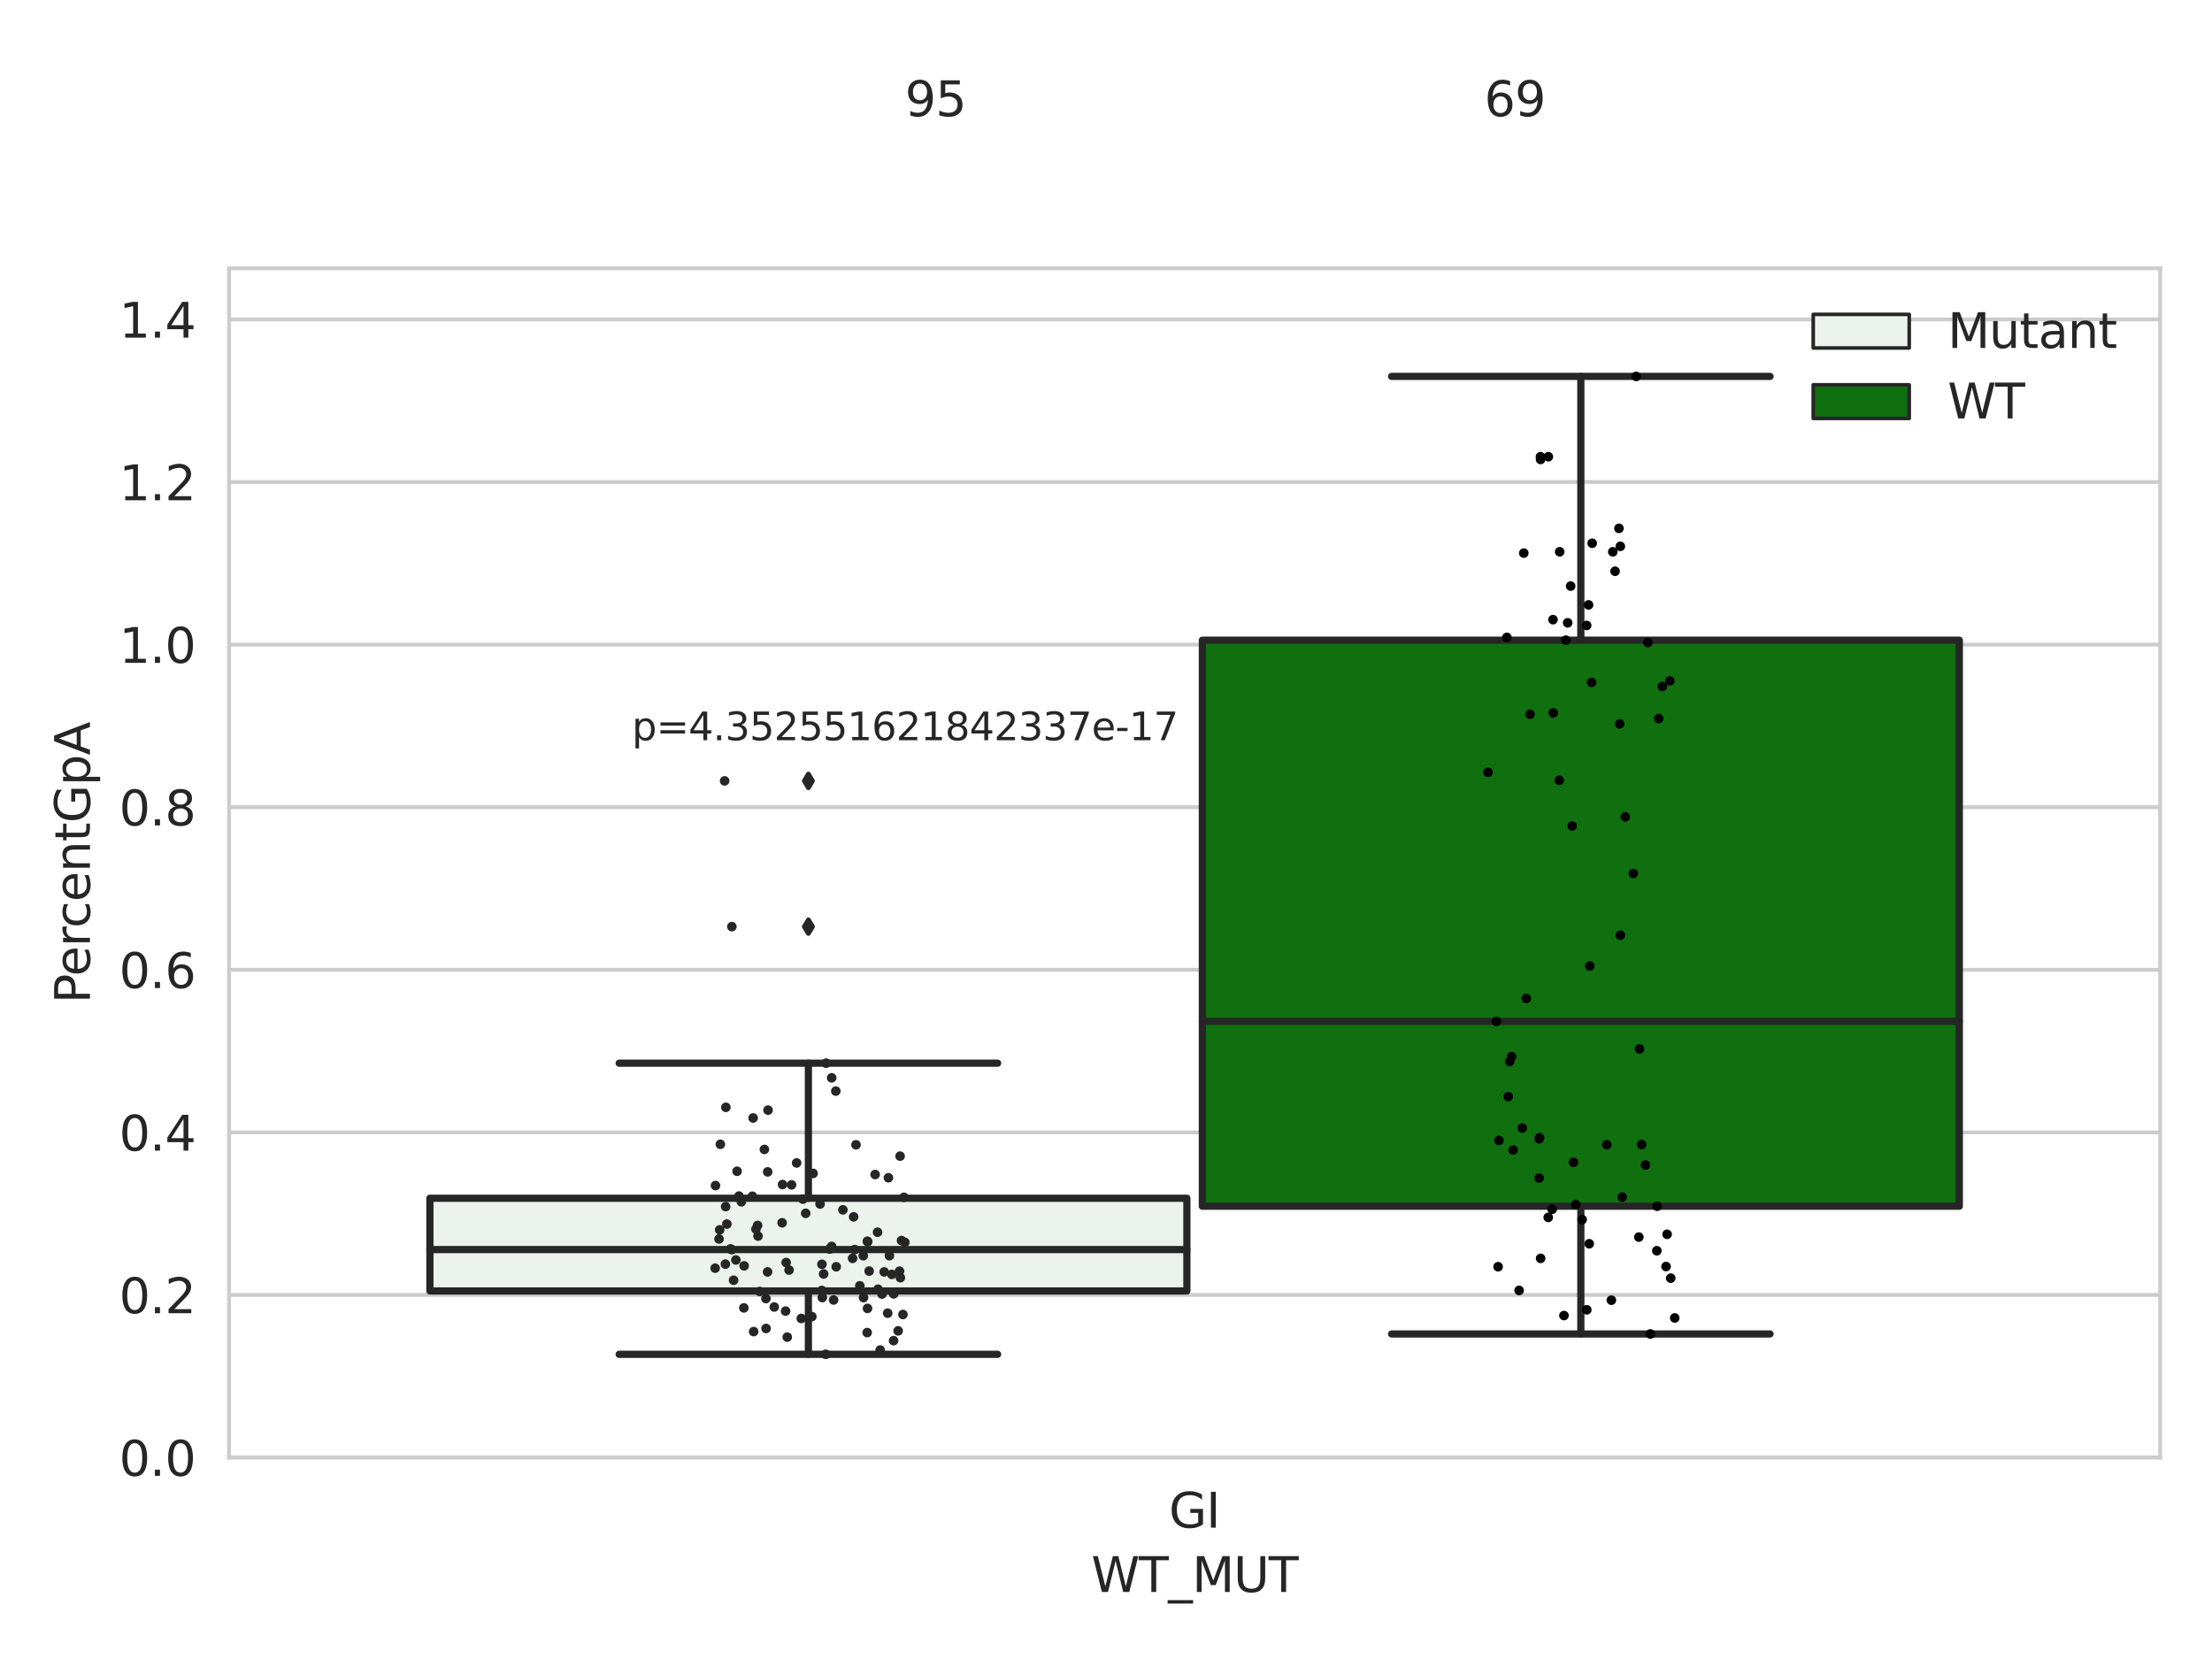 <?xml version="1.0" encoding="utf-8" standalone="no"?>
<!DOCTYPE svg PUBLIC "-//W3C//DTD SVG 1.1//EN"
  "http://www.w3.org/Graphics/SVG/1.1/DTD/svg11.dtd">
<svg xmlns:xlink="http://www.w3.org/1999/xlink" width="460.8pt" height="345.6pt" viewBox="0 0 460.8 345.6" xmlns="http://www.w3.org/2000/svg" version="1.1">
 <defs>
  <style type="text/css">*{stroke-linejoin: round; stroke-linecap: butt}</style>
 </defs>
 <g id="figure_1">
  <g id="patch_1">
   <path d="M 0 345.6 
L 460.8 345.6 
L 460.8 0 
L 0 0 
z
" style="fill: #ffffff"/>
  </g>
  <g id="axes_1">
   <g id="patch_2">
    <path d="M 47.72 303.64 
L 450 303.64 
L 450 55.89 
L 47.72 55.89 
z
" style="fill: #ffffff"/>
   </g>
   <g id="matplotlib.axis_1">
    <g id="xtick_1">
     <g id="text_1">
      <!-- GI -->
      <g style="fill: #262626" transform="translate(243.511 318.238)scale(0.1 -0.1)">
       <defs>
        <path id="DejaVuSans-47" d="M 3809 666 
L 3809 1919 
L 2778 1919 
L 2778 2438 
L 4434 2438 
L 4434 434 
Q 4069 175 3628 42 
Q 3188 -91 2688 -91 
Q 1594 -91 976 548 
Q 359 1188 359 2328 
Q 359 3472 976 4111 
Q 1594 4750 2688 4750 
Q 3144 4750 3555 4637 
Q 3966 4525 4313 4306 
L 4313 3634 
Q 3963 3931 3569 4081 
Q 3175 4231 2741 4231 
Q 1884 4231 1454 3753 
Q 1025 3275 1025 2328 
Q 1025 1384 1454 906 
Q 1884 428 2741 428 
Q 3075 428 3337 486 
Q 3600 544 3809 666 
z
" transform="scale(0.016)"/>
        <path id="DejaVuSans-49" d="M 628 4666 
L 1259 4666 
L 1259 0 
L 628 0 
L 628 4666 
z
" transform="scale(0.016)"/>
       </defs>
       <use xlink:href="#DejaVuSans-47"/>
       <use xlink:href="#DejaVuSans-49" x="77.49"/>
      </g>
     </g>
    </g>
    <g id="text_2">
     <!-- WT_MUT -->
     <g style="fill: #262626" transform="translate(227.335 331.638)scale(0.1 -0.1)">
      <defs>
       <path id="DejaVuSans-57" d="M 213 4666 
L 850 4666 
L 1831 722 
L 2809 4666 
L 3519 4666 
L 4500 722 
L 5478 4666 
L 6119 4666 
L 4947 0 
L 4153 0 
L 3169 4050 
L 2175 0 
L 1381 0 
L 213 4666 
z
" transform="scale(0.016)"/>
       <path id="DejaVuSans-54" d="M -19 4666 
L 3928 4666 
L 3928 4134 
L 2272 4134 
L 2272 0 
L 1638 0 
L 1638 4134 
L -19 4134 
L -19 4666 
z
" transform="scale(0.016)"/>
       <path id="DejaVuSans-5f" d="M 3263 -1063 
L 3263 -1509 
L -63 -1509 
L -63 -1063 
L 3263 -1063 
z
" transform="scale(0.016)"/>
       <path id="DejaVuSans-4d" d="M 628 4666 
L 1569 4666 
L 2759 1491 
L 3956 4666 
L 4897 4666 
L 4897 0 
L 4281 0 
L 4281 4097 
L 3078 897 
L 2444 897 
L 1241 4097 
L 1241 0 
L 628 0 
L 628 4666 
z
" transform="scale(0.016)"/>
       <path id="DejaVuSans-55" d="M 556 4666 
L 1191 4666 
L 1191 1831 
Q 1191 1081 1462 751 
Q 1734 422 2344 422 
Q 2950 422 3222 751 
Q 3494 1081 3494 1831 
L 3494 4666 
L 4128 4666 
L 4128 1753 
Q 4128 841 3676 375 
Q 3225 -91 2344 -91 
Q 1459 -91 1007 375 
Q 556 841 556 1753 
L 556 4666 
z
" transform="scale(0.016)"/>
      </defs>
      <use xlink:href="#DejaVuSans-57"/>
      <use xlink:href="#DejaVuSans-54" x="98.877"/>
      <use xlink:href="#DejaVuSans-5f" x="159.961"/>
      <use xlink:href="#DejaVuSans-4d" x="209.961"/>
      <use xlink:href="#DejaVuSans-55" x="296.24"/>
      <use xlink:href="#DejaVuSans-54" x="369.434"/>
     </g>
    </g>
   </g>
   <g id="matplotlib.axis_2">
    <g id="ytick_1">
     <g id="line2d_1">
      <path d="M 47.72 303.64 
L 450 303.64 
" clip-path="url(#pe62e2597e9)" style="fill: none; stroke: #cccccc; stroke-width: 0.8; stroke-linecap: round"/>
     </g>
     <g id="text_3">
      <!-- 0.0 -->
      <g style="fill: #262626" transform="translate(24.817 307.439)scale(0.1 -0.1)">
       <defs>
        <path id="DejaVuSans-30" d="M 2034 4250 
Q 1547 4250 1301 3770 
Q 1056 3291 1056 2328 
Q 1056 1369 1301 889 
Q 1547 409 2034 409 
Q 2525 409 2770 889 
Q 3016 1369 3016 2328 
Q 3016 3291 2770 3770 
Q 2525 4250 2034 4250 
z
M 2034 4750 
Q 2819 4750 3233 4129 
Q 3647 3509 3647 2328 
Q 3647 1150 3233 529 
Q 2819 -91 2034 -91 
Q 1250 -91 836 529 
Q 422 1150 422 2328 
Q 422 3509 836 4129 
Q 1250 4750 2034 4750 
z
" transform="scale(0.016)"/>
        <path id="DejaVuSans-2e" d="M 684 794 
L 1344 794 
L 1344 0 
L 684 0 
L 684 794 
z
" transform="scale(0.016)"/>
       </defs>
       <use xlink:href="#DejaVuSans-30"/>
       <use xlink:href="#DejaVuSans-2e" x="63.623"/>
       <use xlink:href="#DejaVuSans-30" x="95.41"/>
      </g>
     </g>
    </g>
    <g id="ytick_2">
     <g id="line2d_2">
      <path d="M 47.72 269.769 
L 450 269.769 
" clip-path="url(#pe62e2597e9)" style="fill: none; stroke: #cccccc; stroke-width: 0.8; stroke-linecap: round"/>
     </g>
     <g id="text_4">
      <!-- 0.2 -->
      <g style="fill: #262626" transform="translate(24.817 273.568)scale(0.1 -0.1)">
       <defs>
        <path id="DejaVuSans-32" d="M 1228 531 
L 3431 531 
L 3431 0 
L 469 0 
L 469 531 
Q 828 903 1448 1529 
Q 2069 2156 2228 2338 
Q 2531 2678 2651 2914 
Q 2772 3150 2772 3378 
Q 2772 3750 2511 3984 
Q 2250 4219 1831 4219 
Q 1534 4219 1204 4116 
Q 875 4013 500 3803 
L 500 4441 
Q 881 4594 1212 4672 
Q 1544 4750 1819 4750 
Q 2544 4750 2975 4387 
Q 3406 4025 3406 3419 
Q 3406 3131 3298 2873 
Q 3191 2616 2906 2266 
Q 2828 2175 2409 1742 
Q 1991 1309 1228 531 
z
" transform="scale(0.016)"/>
       </defs>
       <use xlink:href="#DejaVuSans-30"/>
       <use xlink:href="#DejaVuSans-2e" x="63.623"/>
       <use xlink:href="#DejaVuSans-32" x="95.41"/>
      </g>
     </g>
    </g>
    <g id="ytick_3">
     <g id="line2d_3">
      <path d="M 47.72 235.898 
L 450 235.898 
" clip-path="url(#pe62e2597e9)" style="fill: none; stroke: #cccccc; stroke-width: 0.8; stroke-linecap: round"/>
     </g>
     <g id="text_5">
      <!-- 0.4 -->
      <g style="fill: #262626" transform="translate(24.817 239.697)scale(0.1 -0.1)">
       <defs>
        <path id="DejaVuSans-34" d="M 2419 4116 
L 825 1625 
L 2419 1625 
L 2419 4116 
z
M 2253 4666 
L 3047 4666 
L 3047 1625 
L 3713 1625 
L 3713 1100 
L 3047 1100 
L 3047 0 
L 2419 0 
L 2419 1100 
L 313 1100 
L 313 1709 
L 2253 4666 
z
" transform="scale(0.016)"/>
       </defs>
       <use xlink:href="#DejaVuSans-30"/>
       <use xlink:href="#DejaVuSans-2e" x="63.623"/>
       <use xlink:href="#DejaVuSans-34" x="95.41"/>
      </g>
     </g>
    </g>
    <g id="ytick_4">
     <g id="line2d_4">
      <path d="M 47.72 202.026 
L 450 202.026 
" clip-path="url(#pe62e2597e9)" style="fill: none; stroke: #cccccc; stroke-width: 0.8; stroke-linecap: round"/>
     </g>
     <g id="text_6">
      <!-- 0.6 -->
      <g style="fill: #262626" transform="translate(24.817 205.826)scale(0.1 -0.1)">
       <defs>
        <path id="DejaVuSans-36" d="M 2113 2584 
Q 1688 2584 1439 2293 
Q 1191 2003 1191 1497 
Q 1191 994 1439 701 
Q 1688 409 2113 409 
Q 2538 409 2786 701 
Q 3034 994 3034 1497 
Q 3034 2003 2786 2293 
Q 2538 2584 2113 2584 
z
M 3366 4563 
L 3366 3988 
Q 3128 4100 2886 4159 
Q 2644 4219 2406 4219 
Q 1781 4219 1451 3797 
Q 1122 3375 1075 2522 
Q 1259 2794 1537 2939 
Q 1816 3084 2150 3084 
Q 2853 3084 3261 2657 
Q 3669 2231 3669 1497 
Q 3669 778 3244 343 
Q 2819 -91 2113 -91 
Q 1303 -91 875 529 
Q 447 1150 447 2328 
Q 447 3434 972 4092 
Q 1497 4750 2381 4750 
Q 2619 4750 2861 4703 
Q 3103 4656 3366 4563 
z
" transform="scale(0.016)"/>
       </defs>
       <use xlink:href="#DejaVuSans-30"/>
       <use xlink:href="#DejaVuSans-2e" x="63.623"/>
       <use xlink:href="#DejaVuSans-36" x="95.41"/>
      </g>
     </g>
    </g>
    <g id="ytick_5">
     <g id="line2d_5">
      <path d="M 47.72 168.155 
L 450 168.155 
" clip-path="url(#pe62e2597e9)" style="fill: none; stroke: #cccccc; stroke-width: 0.8; stroke-linecap: round"/>
     </g>
     <g id="text_7">
      <!-- 0.8 -->
      <g style="fill: #262626" transform="translate(24.817 171.954)scale(0.1 -0.1)">
       <defs>
        <path id="DejaVuSans-38" d="M 2034 2216 
Q 1584 2216 1326 1975 
Q 1069 1734 1069 1313 
Q 1069 891 1326 650 
Q 1584 409 2034 409 
Q 2484 409 2743 651 
Q 3003 894 3003 1313 
Q 3003 1734 2745 1975 
Q 2488 2216 2034 2216 
z
M 1403 2484 
Q 997 2584 770 2862 
Q 544 3141 544 3541 
Q 544 4100 942 4425 
Q 1341 4750 2034 4750 
Q 2731 4750 3128 4425 
Q 3525 4100 3525 3541 
Q 3525 3141 3298 2862 
Q 3072 2584 2669 2484 
Q 3125 2378 3379 2068 
Q 3634 1759 3634 1313 
Q 3634 634 3220 271 
Q 2806 -91 2034 -91 
Q 1263 -91 848 271 
Q 434 634 434 1313 
Q 434 1759 690 2068 
Q 947 2378 1403 2484 
z
M 1172 3481 
Q 1172 3119 1398 2916 
Q 1625 2713 2034 2713 
Q 2441 2713 2670 2916 
Q 2900 3119 2900 3481 
Q 2900 3844 2670 4047 
Q 2441 4250 2034 4250 
Q 1625 4250 1398 4047 
Q 1172 3844 1172 3481 
z
" transform="scale(0.016)"/>
       </defs>
       <use xlink:href="#DejaVuSans-30"/>
       <use xlink:href="#DejaVuSans-2e" x="63.623"/>
       <use xlink:href="#DejaVuSans-38" x="95.41"/>
      </g>
     </g>
    </g>
    <g id="ytick_6">
     <g id="line2d_6">
      <path d="M 47.72 134.284 
L 450 134.284 
" clip-path="url(#pe62e2597e9)" style="fill: none; stroke: #cccccc; stroke-width: 0.8; stroke-linecap: round"/>
     </g>
     <g id="text_8">
      <!-- 1.0 -->
      <g style="fill: #262626" transform="translate(24.817 138.083)scale(0.1 -0.1)">
       <defs>
        <path id="DejaVuSans-31" d="M 794 531 
L 1825 531 
L 1825 4091 
L 703 3866 
L 703 4441 
L 1819 4666 
L 2450 4666 
L 2450 531 
L 3481 531 
L 3481 0 
L 794 0 
L 794 531 
z
" transform="scale(0.016)"/>
       </defs>
       <use xlink:href="#DejaVuSans-31"/>
       <use xlink:href="#DejaVuSans-2e" x="63.623"/>
       <use xlink:href="#DejaVuSans-30" x="95.41"/>
      </g>
     </g>
    </g>
    <g id="ytick_7">
     <g id="line2d_7">
      <path d="M 47.72 100.413 
L 450 100.413 
" clip-path="url(#pe62e2597e9)" style="fill: none; stroke: #cccccc; stroke-width: 0.8; stroke-linecap: round"/>
     </g>
     <g id="text_9">
      <!-- 1.2 -->
      <g style="fill: #262626" transform="translate(24.817 104.212)scale(0.1 -0.1)">
       <use xlink:href="#DejaVuSans-31"/>
       <use xlink:href="#DejaVuSans-2e" x="63.623"/>
       <use xlink:href="#DejaVuSans-32" x="95.41"/>
      </g>
     </g>
    </g>
    <g id="ytick_8">
     <g id="line2d_8">
      <path d="M 47.72 66.542 
L 450 66.542 
" clip-path="url(#pe62e2597e9)" style="fill: none; stroke: #cccccc; stroke-width: 0.8; stroke-linecap: round"/>
     </g>
     <g id="text_10">
      <!-- 1.4 -->
      <g style="fill: #262626" transform="translate(24.817 70.341)scale(0.1 -0.1)">
       <use xlink:href="#DejaVuSans-31"/>
       <use xlink:href="#DejaVuSans-2e" x="63.623"/>
       <use xlink:href="#DejaVuSans-34" x="95.41"/>
      </g>
     </g>
    </g>
    <g id="text_11">
     <!-- PercentGpA -->
     <g style="fill: #262626" transform="translate(18.737 209.041)rotate(-90)scale(0.1 -0.1)">
      <defs>
       <path id="DejaVuSans-50" d="M 1259 4147 
L 1259 2394 
L 2053 2394 
Q 2494 2394 2734 2622 
Q 2975 2850 2975 3272 
Q 2975 3691 2734 3919 
Q 2494 4147 2053 4147 
L 1259 4147 
z
M 628 4666 
L 2053 4666 
Q 2838 4666 3239 4311 
Q 3641 3956 3641 3272 
Q 3641 2581 3239 2228 
Q 2838 1875 2053 1875 
L 1259 1875 
L 1259 0 
L 628 0 
L 628 4666 
z
" transform="scale(0.016)"/>
       <path id="DejaVuSans-65" d="M 3597 1894 
L 3597 1613 
L 953 1613 
Q 991 1019 1311 708 
Q 1631 397 2203 397 
Q 2534 397 2845 478 
Q 3156 559 3463 722 
L 3463 178 
Q 3153 47 2828 -22 
Q 2503 -91 2169 -91 
Q 1331 -91 842 396 
Q 353 884 353 1716 
Q 353 2575 817 3079 
Q 1281 3584 2069 3584 
Q 2775 3584 3186 3129 
Q 3597 2675 3597 1894 
z
M 3022 2063 
Q 3016 2534 2758 2815 
Q 2500 3097 2075 3097 
Q 1594 3097 1305 2825 
Q 1016 2553 972 2059 
L 3022 2063 
z
" transform="scale(0.016)"/>
       <path id="DejaVuSans-72" d="M 2631 2963 
Q 2534 3019 2420 3045 
Q 2306 3072 2169 3072 
Q 1681 3072 1420 2755 
Q 1159 2438 1159 1844 
L 1159 0 
L 581 0 
L 581 3500 
L 1159 3500 
L 1159 2956 
Q 1341 3275 1631 3429 
Q 1922 3584 2338 3584 
Q 2397 3584 2469 3576 
Q 2541 3569 2628 3553 
L 2631 2963 
z
" transform="scale(0.016)"/>
       <path id="DejaVuSans-63" d="M 3122 3366 
L 3122 2828 
Q 2878 2963 2633 3030 
Q 2388 3097 2138 3097 
Q 1578 3097 1268 2742 
Q 959 2388 959 1747 
Q 959 1106 1268 751 
Q 1578 397 2138 397 
Q 2388 397 2633 464 
Q 2878 531 3122 666 
L 3122 134 
Q 2881 22 2623 -34 
Q 2366 -91 2075 -91 
Q 1284 -91 818 406 
Q 353 903 353 1747 
Q 353 2603 823 3093 
Q 1294 3584 2113 3584 
Q 2378 3584 2631 3529 
Q 2884 3475 3122 3366 
z
" transform="scale(0.016)"/>
       <path id="DejaVuSans-6e" d="M 3513 2113 
L 3513 0 
L 2938 0 
L 2938 2094 
Q 2938 2591 2744 2837 
Q 2550 3084 2163 3084 
Q 1697 3084 1428 2787 
Q 1159 2491 1159 1978 
L 1159 0 
L 581 0 
L 581 3500 
L 1159 3500 
L 1159 2956 
Q 1366 3272 1645 3428 
Q 1925 3584 2291 3584 
Q 2894 3584 3203 3211 
Q 3513 2838 3513 2113 
z
" transform="scale(0.016)"/>
       <path id="DejaVuSans-74" d="M 1172 4494 
L 1172 3500 
L 2356 3500 
L 2356 3053 
L 1172 3053 
L 1172 1153 
Q 1172 725 1289 603 
Q 1406 481 1766 481 
L 2356 481 
L 2356 0 
L 1766 0 
Q 1100 0 847 248 
Q 594 497 594 1153 
L 594 3053 
L 172 3053 
L 172 3500 
L 594 3500 
L 594 4494 
L 1172 4494 
z
" transform="scale(0.016)"/>
       <path id="DejaVuSans-70" d="M 1159 525 
L 1159 -1331 
L 581 -1331 
L 581 3500 
L 1159 3500 
L 1159 2969 
Q 1341 3281 1617 3432 
Q 1894 3584 2278 3584 
Q 2916 3584 3314 3078 
Q 3713 2572 3713 1747 
Q 3713 922 3314 415 
Q 2916 -91 2278 -91 
Q 1894 -91 1617 61 
Q 1341 213 1159 525 
z
M 3116 1747 
Q 3116 2381 2855 2742 
Q 2594 3103 2138 3103 
Q 1681 3103 1420 2742 
Q 1159 2381 1159 1747 
Q 1159 1113 1420 752 
Q 1681 391 2138 391 
Q 2594 391 2855 752 
Q 3116 1113 3116 1747 
z
" transform="scale(0.016)"/>
       <path id="DejaVuSans-41" d="M 2188 4044 
L 1331 1722 
L 3047 1722 
L 2188 4044 
z
M 1831 4666 
L 2547 4666 
L 4325 0 
L 3669 0 
L 3244 1197 
L 1141 1197 
L 716 0 
L 50 0 
L 1831 4666 
z
" transform="scale(0.016)"/>
      </defs>
      <use xlink:href="#DejaVuSans-50"/>
      <use xlink:href="#DejaVuSans-65" x="56.678"/>
      <use xlink:href="#DejaVuSans-72" x="118.201"/>
      <use xlink:href="#DejaVuSans-63" x="157.064"/>
      <use xlink:href="#DejaVuSans-65" x="212.045"/>
      <use xlink:href="#DejaVuSans-6e" x="273.568"/>
      <use xlink:href="#DejaVuSans-74" x="336.947"/>
      <use xlink:href="#DejaVuSans-47" x="376.156"/>
      <use xlink:href="#DejaVuSans-70" x="453.646"/>
      <use xlink:href="#DejaVuSans-41" x="517.123"/>
     </g>
    </g>
   </g>
   <g id="patch_3">
    <path d="M 89.557 268.931 
L 247.251 268.931 
L 247.251 249.614 
L 89.557 249.614 
L 89.557 268.931 
z
" clip-path="url(#pe62e2597e9)" style="fill: #ecf2ec; stroke: #262626; stroke-width: 1.5; stroke-linejoin: miter"/>
   </g>
   <g id="patch_4">
    <path d="M 250.469 251.281 
L 408.163 251.281 
L 408.163 133.362 
L 250.469 133.362 
L 250.469 251.281 
z
" clip-path="url(#pe62e2597e9)" style="fill: #107010; stroke: #262626; stroke-width: 1.5; stroke-linejoin: miter"/>
   </g>
   <g id="patch_5">
    <path d="M 248.86 303.64 
L 248.86 303.64 
L 248.86 303.64 
L 248.86 303.64 
z
" clip-path="url(#pe62e2597e9)" style="fill: #ecf2ec; stroke: #262626; stroke-width: 0.75; stroke-linejoin: miter"/>
   </g>
   <g id="patch_6">
    <path d="M 248.86 303.64 
L 248.86 303.64 
L 248.86 303.64 
L 248.86 303.64 
z
" clip-path="url(#pe62e2597e9)" style="fill: #107010; stroke: #262626; stroke-width: 0.75; stroke-linejoin: miter"/>
   </g>
   <g id="PathCollection_1"/>
   <g id="PathCollection_2"/>
   <g id="line2d_9">
    <path d="M 168.404 268.931 
L 168.404 282.127 
" clip-path="url(#pe62e2597e9)" style="fill: none; stroke: #262626; stroke-width: 1.5; stroke-linecap: round"/>
   </g>
   <g id="line2d_10">
    <path d="M 168.404 249.614 
L 168.404 221.48 
" clip-path="url(#pe62e2597e9)" style="fill: none; stroke: #262626; stroke-width: 1.5; stroke-linecap: round"/>
   </g>
   <g id="line2d_11">
    <path d="M 128.981 282.127 
L 207.827 282.127 
" clip-path="url(#pe62e2597e9)" style="fill: none; stroke: #262626; stroke-width: 1.5; stroke-linecap: round"/>
   </g>
   <g id="line2d_12">
    <path d="M 128.981 221.48 
L 207.827 221.48 
" clip-path="url(#pe62e2597e9)" style="fill: none; stroke: #262626; stroke-width: 1.5; stroke-linecap: round"/>
   </g>
   <g id="line2d_13">
    <defs>
     <path id="me8e61ca3ff" d="M -0 1.414 
L 0.849 0 
L 0 -1.414 
L -0.849 -0 
z
" style="stroke: #262626; stroke-linejoin: miter"/>
    </defs>
    <g clip-path="url(#pe62e2597e9)">
     <use xlink:href="#me8e61ca3ff" x="168.404" y="193.035" style="fill: #262626; stroke: #262626; stroke-linejoin: miter"/>
     <use xlink:href="#me8e61ca3ff" x="168.404" y="162.674" style="fill: #262626; stroke: #262626; stroke-linejoin: miter"/>
    </g>
   </g>
   <g id="line2d_14">
    <path d="M 329.316 251.281 
L 329.316 277.888 
" clip-path="url(#pe62e2597e9)" style="fill: none; stroke: #262626; stroke-width: 1.5; stroke-linecap: round"/>
   </g>
   <g id="line2d_15">
    <path d="M 329.316 133.362 
L 329.316 78.412 
" clip-path="url(#pe62e2597e9)" style="fill: none; stroke: #262626; stroke-width: 1.5; stroke-linecap: round"/>
   </g>
   <g id="line2d_16">
    <path d="M 289.893 277.888 
L 368.739 277.888 
" clip-path="url(#pe62e2597e9)" style="fill: none; stroke: #262626; stroke-width: 1.5; stroke-linecap: round"/>
   </g>
   <g id="line2d_17">
    <path d="M 289.893 78.412 
L 368.739 78.412 
" clip-path="url(#pe62e2597e9)" style="fill: none; stroke: #262626; stroke-width: 1.5; stroke-linecap: round"/>
   </g>
   <g id="line2d_18"/>
   <g id="line2d_19">
    <path d="M 89.557 260.313 
L 247.251 260.313 
" clip-path="url(#pe62e2597e9)" style="fill: none; stroke: #262626; stroke-width: 1.5; stroke-linecap: round"/>
   </g>
   <g id="line2d_20">
    <path d="M 250.469 212.766 
L 408.163 212.766 
" clip-path="url(#pe62e2597e9)" style="fill: none; stroke: #262626; stroke-width: 1.5; stroke-linecap: round"/>
   </g>
   <g id="patch_7">
    <path d="M 47.72 303.64 
L 47.72 55.89 
" style="fill: none; stroke: #cccccc; stroke-width: 0.8; stroke-linejoin: miter; stroke-linecap: square"/>
   </g>
   <g id="patch_8">
    <path d="M 450 303.64 
L 450 55.89 
" style="fill: none; stroke: #cccccc; stroke-width: 0.8; stroke-linejoin: miter; stroke-linecap: square"/>
   </g>
   <g id="patch_9">
    <path d="M 47.72 303.64 
L 450 303.64 
" style="fill: none; stroke: #cccccc; stroke-width: 0.8; stroke-linejoin: miter; stroke-linecap: square"/>
   </g>
   <g id="patch_10">
    <path d="M 47.72 55.89 
L 450 55.89 
" style="fill: none; stroke: #cccccc; stroke-width: 0.8; stroke-linejoin: miter; stroke-linecap: square"/>
   </g>
   <g id="PathCollection_3">
    <defs>
     <path id="C0_0_1b2e475086" d="M 0 1 
C 0.265 1 0.52 0.895 0.707 0.707 
C 0.895 0.52 1 0.265 1 -0 
C 1 -0.265 0.895 -0.52 0.707 -0.707 
C 0.52 -0.895 0.265 -1 0 -1 
C -0.265 -1 -0.52 -0.895 -0.707 -0.707 
C -0.895 -0.52 -1 -0.265 -1 0 
C -1 0.265 -0.895 0.52 -0.707 0.707 
C -0.52 0.895 -0.265 1 0 1 
z
"/>
    </defs>
    <g clip-path="url(#pe62e2597e9)">
     <use xlink:href="#C0_0_1b2e475086" x="171.227" y="263.381" style="fill: #262626"/>
    </g>
    <g clip-path="url(#pe62e2597e9)">
     <use xlink:href="#C0_0_1b2e475086" x="169.388" y="244.442" style="fill: #262626"/>
    </g>
    <g clip-path="url(#pe62e2597e9)">
     <use xlink:href="#C0_0_1b2e475086" x="151.211" y="230.677" style="fill: #262626"/>
    </g>
    <g clip-path="url(#pe62e2597e9)">
     <use xlink:href="#C0_0_1b2e475086" x="175.594" y="252.037" style="fill: #262626"/>
    </g>
    <g clip-path="url(#pe62e2597e9)">
     <use xlink:href="#C0_0_1b2e475086" x="180.647" y="277.603" style="fill: #262626"/>
    </g>
    <g clip-path="url(#pe62e2597e9)">
     <use xlink:href="#C0_0_1b2e475086" x="167.262" y="249.802" style="fill: #262626"/>
    </g>
    <g clip-path="url(#pe62e2597e9)">
     <use xlink:href="#C0_0_1b2e475086" x="163.999" y="278.545" style="fill: #262626"/>
    </g>
    <g clip-path="url(#pe62e2597e9)">
     <use xlink:href="#C0_0_1b2e475086" x="178.321" y="238.481" style="fill: #262626"/>
    </g>
    <g clip-path="url(#pe62e2597e9)">
     <use xlink:href="#C0_0_1b2e475086" x="183.737" y="269.573" style="fill: #262626"/>
    </g>
    <g clip-path="url(#pe62e2597e9)">
     <use xlink:href="#C0_0_1b2e475086" x="185.074" y="245.35" style="fill: #262626"/>
    </g>
    <g clip-path="url(#pe62e2597e9)">
     <use xlink:href="#C0_0_1b2e475086" x="154.434" y="250.355" style="fill: #262626"/>
    </g>
    <g clip-path="url(#pe62e2597e9)">
     <use xlink:href="#C0_0_1b2e475086" x="158.271" y="269.032" style="fill: #262626"/>
    </g>
    <g clip-path="url(#pe62e2597e9)">
     <use xlink:href="#C0_0_1b2e475086" x="171.578" y="265.389" style="fill: #262626"/>
    </g>
    <g clip-path="url(#pe62e2597e9)">
     <use xlink:href="#C0_0_1b2e475086" x="182.908" y="268.57" style="fill: #262626"/>
    </g>
    <g clip-path="url(#pe62e2597e9)">
     <use xlink:href="#C0_0_1b2e475086" x="187.562" y="266.166" style="fill: #262626"/>
    </g>
    <g clip-path="url(#pe62e2597e9)">
     <use xlink:href="#C0_0_1b2e475086" x="157.815" y="255.285" style="fill: #262626"/>
    </g>
    <g clip-path="url(#pe62e2597e9)">
     <use xlink:href="#C0_0_1b2e475086" x="152.185" y="260.165" style="fill: #262626"/>
    </g>
    <g clip-path="url(#pe62e2597e9)">
     <use xlink:href="#C0_0_1b2e475086" x="172.091" y="221.48" style="fill: #262626"/>
    </g>
    <g clip-path="url(#pe62e2597e9)">
     <use xlink:href="#C0_0_1b2e475086" x="188.096" y="273.835" style="fill: #262626"/>
    </g>
    <g clip-path="url(#pe62e2597e9)">
     <use xlink:href="#C0_0_1b2e475086" x="159.899" y="264.963" style="fill: #262626"/>
    </g>
    <g clip-path="url(#pe62e2597e9)">
     <use xlink:href="#C0_0_1b2e475086" x="152.82" y="266.702" style="fill: #262626"/>
    </g>
    <g clip-path="url(#pe62e2597e9)">
     <use xlink:href="#C0_0_1b2e475086" x="161.29" y="272.271" style="fill: #262626"/>
    </g>
    <g clip-path="url(#pe62e2597e9)">
     <use xlink:href="#C0_0_1b2e475086" x="174.114" y="227.295" style="fill: #262626"/>
    </g>
    <g clip-path="url(#pe62e2597e9)">
     <use xlink:href="#C0_0_1b2e475086" x="187.097" y="277.244" style="fill: #262626"/>
    </g>
    <g clip-path="url(#pe62e2597e9)">
     <use xlink:href="#C0_0_1b2e475086" x="184.192" y="264.962" style="fill: #262626"/>
    </g>
    <g clip-path="url(#pe62e2597e9)">
     <use xlink:href="#C0_0_1b2e475086" x="164.377" y="264.576" style="fill: #262626"/>
    </g>
    <g clip-path="url(#pe62e2597e9)">
     <use xlink:href="#C0_0_1b2e475086" x="155.014" y="263.703" style="fill: #262626"/>
    </g>
    <g clip-path="url(#pe62e2597e9)">
     <use xlink:href="#C0_0_1b2e475086" x="179.837" y="261.594" style="fill: #262626"/>
    </g>
    <g clip-path="url(#pe62e2597e9)">
     <use xlink:href="#C0_0_1b2e475086" x="174.197" y="263.888" style="fill: #262626"/>
    </g>
    <g clip-path="url(#pe62e2597e9)">
     <use xlink:href="#C0_0_1b2e475086" x="159.236" y="239.445" style="fill: #262626"/>
    </g>
    <g clip-path="url(#pe62e2597e9)">
     <use xlink:href="#C0_0_1b2e475086" x="188.496" y="258.798" style="fill: #262626"/>
    </g>
    <g clip-path="url(#pe62e2597e9)">
     <use xlink:href="#C0_0_1b2e475086" x="186.217" y="269.258" style="fill: #262626"/>
    </g>
    <g clip-path="url(#pe62e2597e9)">
     <use xlink:href="#C0_0_1b2e475086" x="185.787" y="265.478" style="fill: #262626"/>
    </g>
    <g clip-path="url(#pe62e2597e9)">
     <use xlink:href="#C0_0_1b2e475086" x="164.895" y="246.829" style="fill: #262626"/>
    </g>
    <g clip-path="url(#pe62e2597e9)">
     <use xlink:href="#C0_0_1b2e475086" x="170.839" y="250.813" style="fill: #262626"/>
    </g>
    <g clip-path="url(#pe62e2597e9)">
     <use xlink:href="#C0_0_1b2e475086" x="157.907" y="257.498" style="fill: #262626"/>
    </g>
    <g clip-path="url(#pe62e2597e9)">
     <use xlink:href="#C0_0_1b2e475086" x="187.506" y="240.844" style="fill: #262626"/>
    </g>
    <g clip-path="url(#pe62e2597e9)">
     <use xlink:href="#C0_0_1b2e475086" x="182.307" y="244.674" style="fill: #262626"/>
    </g>
    <g clip-path="url(#pe62e2597e9)">
     <use xlink:href="#C0_0_1b2e475086" x="157.002" y="277.392" style="fill: #262626"/>
    </g>
    <g clip-path="url(#pe62e2597e9)">
     <use xlink:href="#C0_0_1b2e475086" x="151.111" y="263.343" style="fill: #262626"/>
    </g>
    <g clip-path="url(#pe62e2597e9)">
     <use xlink:href="#C0_0_1b2e475086" x="163.652" y="273.124" style="fill: #262626"/>
    </g>
    <g clip-path="url(#pe62e2597e9)">
     <use xlink:href="#C0_0_1b2e475086" x="151.419" y="254.997" style="fill: #262626"/>
    </g>
    <g clip-path="url(#pe62e2597e9)">
     <use xlink:href="#C0_0_1b2e475086" x="179.889" y="270.312" style="fill: #262626"/>
    </g>
    <g clip-path="url(#pe62e2597e9)">
     <use xlink:href="#C0_0_1b2e475086" x="177.609" y="262.139" style="fill: #262626"/>
    </g>
    <g clip-path="url(#pe62e2597e9)">
     <use xlink:href="#C0_0_1b2e475086" x="185.279" y="261.579" style="fill: #262626"/>
    </g>
    <g clip-path="url(#pe62e2597e9)">
     <use xlink:href="#C0_0_1b2e475086" x="184.919" y="273.559" style="fill: #262626"/>
    </g>
    <g clip-path="url(#pe62e2597e9)">
     <use xlink:href="#C0_0_1b2e475086" x="165.953" y="242.261" style="fill: #262626"/>
    </g>
    <g clip-path="url(#pe62e2597e9)">
     <use xlink:href="#C0_0_1b2e475086" x="169.128" y="274.272" style="fill: #262626"/>
    </g>
    <g clip-path="url(#pe62e2597e9)">
     <use xlink:href="#C0_0_1b2e475086" x="186.173" y="269.541" style="fill: #262626"/>
    </g>
    <g clip-path="url(#pe62e2597e9)">
     <use xlink:href="#C0_0_1b2e475086" x="162.926" y="254.729" style="fill: #262626"/>
    </g>
    <g clip-path="url(#pe62e2597e9)">
     <use xlink:href="#C0_0_1b2e475086" x="186.15" y="279.282" style="fill: #262626"/>
    </g>
    <g clip-path="url(#pe62e2597e9)">
     <use xlink:href="#C0_0_1b2e475086" x="179.114" y="267.856" style="fill: #262626"/>
    </g>
    <g clip-path="url(#pe62e2597e9)">
     <use xlink:href="#C0_0_1b2e475086" x="152.444" y="260.327" style="fill: #262626"/>
    </g>
    <g clip-path="url(#pe62e2597e9)">
     <use xlink:href="#C0_0_1b2e475086" x="171.21" y="268.83" style="fill: #262626"/>
    </g>
    <g clip-path="url(#pe62e2597e9)">
     <use xlink:href="#C0_0_1b2e475086" x="173.248" y="259.653" style="fill: #262626"/>
    </g>
    <g clip-path="url(#pe62e2597e9)">
     <use xlink:href="#C0_0_1b2e475086" x="152.461" y="193.035" style="fill: #262626"/>
    </g>
    <g clip-path="url(#pe62e2597e9)">
     <use xlink:href="#C0_0_1b2e475086" x="153.299" y="262.472" style="fill: #262626"/>
    </g>
    <g clip-path="url(#pe62e2597e9)">
     <use xlink:href="#C0_0_1b2e475086" x="153.55" y="243.995" style="fill: #262626"/>
    </g>
    <g clip-path="url(#pe62e2597e9)">
     <use xlink:href="#C0_0_1b2e475086" x="154.96" y="272.462" style="fill: #262626"/>
    </g>
    <g clip-path="url(#pe62e2597e9)">
     <use xlink:href="#C0_0_1b2e475086" x="150.063" y="238.376" style="fill: #262626"/>
    </g>
    <g clip-path="url(#pe62e2597e9)">
     <use xlink:href="#C0_0_1b2e475086" x="187.801" y="258.436" style="fill: #262626"/>
    </g>
    <g clip-path="url(#pe62e2597e9)">
     <use xlink:href="#C0_0_1b2e475086" x="163.018" y="246.761" style="fill: #262626"/>
    </g>
    <g clip-path="url(#pe62e2597e9)">
     <use xlink:href="#C0_0_1b2e475086" x="163.77" y="263.01" style="fill: #262626"/>
    </g>
    <g clip-path="url(#pe62e2597e9)">
     <use xlink:href="#C0_0_1b2e475086" x="159.923" y="244.127" style="fill: #262626"/>
    </g>
    <g clip-path="url(#pe62e2597e9)">
     <use xlink:href="#C0_0_1b2e475086" x="180.692" y="258.573" style="fill: #262626"/>
    </g>
    <g clip-path="url(#pe62e2597e9)">
     <use xlink:href="#C0_0_1b2e475086" x="166.923" y="274.663" style="fill: #262626"/>
    </g>
    <g clip-path="url(#pe62e2597e9)">
     <use xlink:href="#C0_0_1b2e475086" x="181.06" y="264.786" style="fill: #262626"/>
    </g>
    <g clip-path="url(#pe62e2597e9)">
     <use xlink:href="#C0_0_1b2e475086" x="182.812" y="256.699" style="fill: #262626"/>
    </g>
    <g clip-path="url(#pe62e2597e9)">
     <use xlink:href="#C0_0_1b2e475086" x="183.358" y="281.239" style="fill: #262626"/>
    </g>
    <g clip-path="url(#pe62e2597e9)">
     <use xlink:href="#C0_0_1b2e475086" x="180.76" y="258.673" style="fill: #262626"/>
    </g>
    <g clip-path="url(#pe62e2597e9)">
     <use xlink:href="#C0_0_1b2e475086" x="173.252" y="224.532" style="fill: #262626"/>
    </g>
    <g clip-path="url(#pe62e2597e9)">
     <use xlink:href="#C0_0_1b2e475086" x="187.389" y="264.811" style="fill: #262626"/>
    </g>
    <g clip-path="url(#pe62e2597e9)">
     <use xlink:href="#C0_0_1b2e475086" x="157.486" y="256.044" style="fill: #262626"/>
    </g>
    <g clip-path="url(#pe62e2597e9)">
     <use xlink:href="#C0_0_1b2e475086" x="173.66" y="270.81" style="fill: #262626"/>
    </g>
    <g clip-path="url(#pe62e2597e9)">
     <use xlink:href="#C0_0_1b2e475086" x="171.303" y="270.308" style="fill: #262626"/>
    </g>
    <g clip-path="url(#pe62e2597e9)">
     <use xlink:href="#C0_0_1b2e475086" x="159.582" y="276.746" style="fill: #262626"/>
    </g>
    <g clip-path="url(#pe62e2597e9)">
     <use xlink:href="#C0_0_1b2e475086" x="150.953" y="162.674" style="fill: #262626"/>
    </g>
    <g clip-path="url(#pe62e2597e9)">
     <use xlink:href="#C0_0_1b2e475086" x="149.787" y="258.099" style="fill: #262626"/>
    </g>
    <g clip-path="url(#pe62e2597e9)">
     <use xlink:href="#C0_0_1b2e475086" x="188.306" y="249.425" style="fill: #262626"/>
    </g>
    <g clip-path="url(#pe62e2597e9)">
     <use xlink:href="#C0_0_1b2e475086" x="156.726" y="249.193" style="fill: #262626"/>
    </g>
    <g clip-path="url(#pe62e2597e9)">
     <use xlink:href="#C0_0_1b2e475086" x="172.015" y="282.127" style="fill: #262626"/>
    </g>
    <g clip-path="url(#pe62e2597e9)">
     <use xlink:href="#C0_0_1b2e475086" x="172.817" y="260.184" style="fill: #262626"/>
    </g>
    <g clip-path="url(#pe62e2597e9)">
     <use xlink:href="#C0_0_1b2e475086" x="160.001" y="231.262" style="fill: #262626"/>
    </g>
    <g clip-path="url(#pe62e2597e9)">
     <use xlink:href="#C0_0_1b2e475086" x="156.887" y="232.894" style="fill: #262626"/>
    </g>
    <g clip-path="url(#pe62e2597e9)">
     <use xlink:href="#C0_0_1b2e475086" x="167.842" y="252.757" style="fill: #262626"/>
    </g>
    <g clip-path="url(#pe62e2597e9)">
     <use xlink:href="#C0_0_1b2e475086" x="159.558" y="270.513" style="fill: #262626"/>
    </g>
    <g clip-path="url(#pe62e2597e9)">
     <use xlink:href="#C0_0_1b2e475086" x="177.832" y="253.488" style="fill: #262626"/>
    </g>
    <g clip-path="url(#pe62e2597e9)">
     <use xlink:href="#C0_0_1b2e475086" x="153.944" y="249.161" style="fill: #262626"/>
    </g>
    <g clip-path="url(#pe62e2597e9)">
     <use xlink:href="#C0_0_1b2e475086" x="148.982" y="264.182" style="fill: #262626"/>
    </g>
    <g clip-path="url(#pe62e2597e9)">
     <use xlink:href="#C0_0_1b2e475086" x="151.168" y="251.356" style="fill: #262626"/>
    </g>
    <g clip-path="url(#pe62e2597e9)">
     <use xlink:href="#C0_0_1b2e475086" x="178.038" y="260.313" style="fill: #262626"/>
    </g>
    <g clip-path="url(#pe62e2597e9)">
     <use xlink:href="#C0_0_1b2e475086" x="149.915" y="256.201" style="fill: #262626"/>
    </g>
    <g clip-path="url(#pe62e2597e9)">
     <use xlink:href="#C0_0_1b2e475086" x="172.875" y="260.152" style="fill: #262626"/>
    </g>
    <g clip-path="url(#pe62e2597e9)">
     <use xlink:href="#C0_0_1b2e475086" x="149.05" y="246.978" style="fill: #262626"/>
    </g>
    <g clip-path="url(#pe62e2597e9)">
     <use xlink:href="#C0_0_1b2e475086" x="180.716" y="272.565" style="fill: #262626"/>
    </g>
   </g>
   <g id="PathCollection_4">
    <defs>
     <path id="C1_0_c2b6dc035d" d="M 0 1 
C 0.265 1 0.52 0.895 0.707 0.707 
C 0.895 0.52 1 0.265 1 -0 
C 1 -0.265 0.895 -0.52 0.707 -0.707 
C 0.52 -0.895 0.265 -1 0 -1 
C -0.265 -1 -0.52 -0.895 -0.707 -0.707 
C -0.895 -0.52 -1 -0.265 -1 0 
C -1 0.265 -0.895 0.52 -0.707 0.707 
C -0.52 0.895 -0.265 1 0 1 
z
"/>
    </defs>
    <g clip-path="url(#pe62e2597e9)">
     <use xlink:href="#C1_0_c2b6dc035d" x="338.572" y="170.179"/>
    </g>
    <g clip-path="url(#pe62e2597e9)">
     <use xlink:href="#C1_0_c2b6dc035d" x="337.256" y="110.062"/>
    </g>
    <g clip-path="url(#pe62e2597e9)">
     <use xlink:href="#C1_0_c2b6dc035d" x="312.082" y="263.879"/>
    </g>
    <g clip-path="url(#pe62e2597e9)">
     <use xlink:href="#C1_0_c2b6dc035d" x="330.922" y="126.01"/>
    </g>
    <g clip-path="url(#pe62e2597e9)">
     <use xlink:href="#C1_0_c2b6dc035d" x="323.518" y="129.086"/>
    </g>
    <g clip-path="url(#pe62e2597e9)">
     <use xlink:href="#C1_0_c2b6dc035d" x="337.931" y="249.373"/>
    </g>
    <g clip-path="url(#pe62e2597e9)">
     <use xlink:href="#C1_0_c2b6dc035d" x="347.069" y="263.839"/>
    </g>
    <g clip-path="url(#pe62e2597e9)">
     <use xlink:href="#C1_0_c2b6dc035d" x="346.299" y="143.013"/>
    </g>
    <g clip-path="url(#pe62e2597e9)">
     <use xlink:href="#C1_0_c2b6dc035d" x="324.912" y="114.946"/>
    </g>
    <g clip-path="url(#pe62e2597e9)">
     <use xlink:href="#C1_0_c2b6dc035d" x="327.195" y="122.093"/>
    </g>
    <g clip-path="url(#pe62e2597e9)">
     <use xlink:href="#C1_0_c2b6dc035d" x="327.781" y="242.14"/>
    </g>
    <g clip-path="url(#pe62e2597e9)">
     <use xlink:href="#C1_0_c2b6dc035d" x="320.907" y="95.136"/>
    </g>
    <g clip-path="url(#pe62e2597e9)">
     <use xlink:href="#C1_0_c2b6dc035d" x="345.543" y="149.685"/>
    </g>
    <g clip-path="url(#pe62e2597e9)">
     <use xlink:href="#C1_0_c2b6dc035d" x="313.918" y="132.778"/>
    </g>
    <g clip-path="url(#pe62e2597e9)">
     <use xlink:href="#C1_0_c2b6dc035d" x="328.256" y="250.954"/>
    </g>
    <g clip-path="url(#pe62e2597e9)">
     <use xlink:href="#C1_0_c2b6dc035d" x="311.711" y="212.766"/>
    </g>
    <g clip-path="url(#pe62e2597e9)">
     <use xlink:href="#C1_0_c2b6dc035d" x="343.279" y="133.855"/>
    </g>
    <g clip-path="url(#pe62e2597e9)">
     <use xlink:href="#C1_0_c2b6dc035d" x="320.929" y="95.717"/>
    </g>
    <g clip-path="url(#pe62e2597e9)">
     <use xlink:href="#C1_0_c2b6dc035d" x="335.976" y="114.953"/>
    </g>
    <g clip-path="url(#pe62e2597e9)">
     <use xlink:href="#C1_0_c2b6dc035d" x="340.85" y="78.412"/>
    </g>
    <g clip-path="url(#pe62e2597e9)">
     <use xlink:href="#C1_0_c2b6dc035d" x="331.559" y="142.158"/>
    </g>
    <g clip-path="url(#pe62e2597e9)">
     <use xlink:href="#C1_0_c2b6dc035d" x="317.433" y="115.219"/>
    </g>
    <g clip-path="url(#pe62e2597e9)">
     <use xlink:href="#C1_0_c2b6dc035d" x="322.547" y="95.144"/>
    </g>
    <g clip-path="url(#pe62e2597e9)">
     <use xlink:href="#C1_0_c2b6dc035d" x="323.581" y="148.512"/>
    </g>
    <g clip-path="url(#pe62e2597e9)">
     <use xlink:href="#C1_0_c2b6dc035d" x="326.21" y="133.362"/>
    </g>
    <g clip-path="url(#pe62e2597e9)">
     <use xlink:href="#C1_0_c2b6dc035d" x="326.574" y="129.743"/>
    </g>
    <g clip-path="url(#pe62e2597e9)">
     <use xlink:href="#C1_0_c2b6dc035d" x="330.53" y="130.295"/>
    </g>
    <g clip-path="url(#pe62e2597e9)">
     <use xlink:href="#C1_0_c2b6dc035d" x="331.68" y="113.166"/>
    </g>
    <g clip-path="url(#pe62e2597e9)">
     <use xlink:href="#C1_0_c2b6dc035d" x="320.937" y="262.14"/>
    </g>
    <g clip-path="url(#pe62e2597e9)">
     <use xlink:href="#C1_0_c2b6dc035d" x="327.504" y="172.057"/>
    </g>
    <g clip-path="url(#pe62e2597e9)">
     <use xlink:href="#C1_0_c2b6dc035d" x="316.461" y="268.817"/>
    </g>
    <g clip-path="url(#pe62e2597e9)">
     <use xlink:href="#C1_0_c2b6dc035d" x="337.56" y="194.817"/>
    </g>
    <g clip-path="url(#pe62e2597e9)">
     <use xlink:href="#C1_0_c2b6dc035d" x="348.047" y="266.268"/>
    </g>
    <g clip-path="url(#pe62e2597e9)">
     <use xlink:href="#C1_0_c2b6dc035d" x="325.804" y="274.054"/>
    </g>
    <g clip-path="url(#pe62e2597e9)">
     <use xlink:href="#C1_0_c2b6dc035d" x="341.972" y="238.427"/>
    </g>
    <g clip-path="url(#pe62e2597e9)">
     <use xlink:href="#C1_0_c2b6dc035d" x="323.347" y="251.916"/>
    </g>
    <g clip-path="url(#pe62e2597e9)">
     <use xlink:href="#C1_0_c2b6dc035d" x="343.801" y="277.888"/>
    </g>
    <g clip-path="url(#pe62e2597e9)">
     <use xlink:href="#C1_0_c2b6dc035d" x="314.893" y="220.108"/>
    </g>
    <g clip-path="url(#pe62e2597e9)">
     <use xlink:href="#C1_0_c2b6dc035d" x="320.72" y="237.005"/>
    </g>
    <g clip-path="url(#pe62e2597e9)">
     <use xlink:href="#C1_0_c2b6dc035d" x="335.681" y="270.855"/>
    </g>
    <g clip-path="url(#pe62e2597e9)">
     <use xlink:href="#C1_0_c2b6dc035d" x="336.45" y="119.005"/>
    </g>
    <g clip-path="url(#pe62e2597e9)">
     <use xlink:href="#C1_0_c2b6dc035d" x="347.868" y="141.821"/>
    </g>
    <g clip-path="url(#pe62e2597e9)">
     <use xlink:href="#C1_0_c2b6dc035d" x="334.72" y="238.476"/>
    </g>
    <g clip-path="url(#pe62e2597e9)">
     <use xlink:href="#C1_0_c2b6dc035d" x="312.258" y="237.577"/>
    </g>
    <g clip-path="url(#pe62e2597e9)">
     <use xlink:href="#C1_0_c2b6dc035d" x="340.259" y="181.959"/>
    </g>
    <g clip-path="url(#pe62e2597e9)">
     <use xlink:href="#C1_0_c2b6dc035d" x="341.405" y="257.71"/>
    </g>
    <g clip-path="url(#pe62e2597e9)">
     <use xlink:href="#C1_0_c2b6dc035d" x="324.827" y="162.558"/>
    </g>
    <g clip-path="url(#pe62e2597e9)">
     <use xlink:href="#C1_0_c2b6dc035d" x="347.289" y="257.124"/>
    </g>
    <g clip-path="url(#pe62e2597e9)">
     <use xlink:href="#C1_0_c2b6dc035d" x="320.616" y="237.24"/>
    </g>
    <g clip-path="url(#pe62e2597e9)">
     <use xlink:href="#C1_0_c2b6dc035d" x="320.635" y="245.41"/>
    </g>
    <g clip-path="url(#pe62e2597e9)">
     <use xlink:href="#C1_0_c2b6dc035d" x="345.151" y="260.555"/>
    </g>
    <g clip-path="url(#pe62e2597e9)">
     <use xlink:href="#C1_0_c2b6dc035d" x="330.558" y="272.862"/>
    </g>
    <g clip-path="url(#pe62e2597e9)">
     <use xlink:href="#C1_0_c2b6dc035d" x="331.18" y="201.235"/>
    </g>
    <g clip-path="url(#pe62e2597e9)">
     <use xlink:href="#C1_0_c2b6dc035d" x="322.526" y="253.608"/>
    </g>
    <g clip-path="url(#pe62e2597e9)">
     <use xlink:href="#C1_0_c2b6dc035d" x="345.218" y="251.281"/>
    </g>
    <g clip-path="url(#pe62e2597e9)">
     <use xlink:href="#C1_0_c2b6dc035d" x="318.729" y="148.8"/>
    </g>
    <g clip-path="url(#pe62e2597e9)">
     <use xlink:href="#C1_0_c2b6dc035d" x="337.543" y="113.812"/>
    </g>
    <g clip-path="url(#pe62e2597e9)">
     <use xlink:href="#C1_0_c2b6dc035d" x="309.987" y="160.893"/>
    </g>
    <g clip-path="url(#pe62e2597e9)">
     <use xlink:href="#C1_0_c2b6dc035d" x="331.065" y="259.097"/>
    </g>
    <g clip-path="url(#pe62e2597e9)">
     <use xlink:href="#C1_0_c2b6dc035d" x="348.88" y="274.551"/>
    </g>
    <g clip-path="url(#pe62e2597e9)">
     <use xlink:href="#C1_0_c2b6dc035d" x="314.187" y="228.439"/>
    </g>
    <g clip-path="url(#pe62e2597e9)">
     <use xlink:href="#C1_0_c2b6dc035d" x="329.59" y="254.066"/>
    </g>
    <g clip-path="url(#pe62e2597e9)">
     <use xlink:href="#C1_0_c2b6dc035d" x="342.784" y="242.694"/>
    </g>
    <g clip-path="url(#pe62e2597e9)">
     <use xlink:href="#C1_0_c2b6dc035d" x="314.496" y="221.144"/>
    </g>
    <g clip-path="url(#pe62e2597e9)">
     <use xlink:href="#C1_0_c2b6dc035d" x="317.952" y="207.995"/>
    </g>
    <g clip-path="url(#pe62e2597e9)">
     <use xlink:href="#C1_0_c2b6dc035d" x="341.533" y="218.497"/>
    </g>
    <g clip-path="url(#pe62e2597e9)">
     <use xlink:href="#C1_0_c2b6dc035d" x="337.398" y="150.795"/>
    </g>
    <g clip-path="url(#pe62e2597e9)">
     <use xlink:href="#C1_0_c2b6dc035d" x="315.211" y="239.559"/>
    </g>
    <g clip-path="url(#pe62e2597e9)">
     <use xlink:href="#C1_0_c2b6dc035d" x="317.119" y="234.994"/>
    </g>
   </g>
   <g id="text_12">
    <!-- 95 -->
    <g style="fill: #262626" transform="translate(188.518 24.203)scale(0.1 -0.1)">
     <defs>
      <path id="DejaVuSans-39" d="M 703 97 
L 703 672 
Q 941 559 1184 500 
Q 1428 441 1663 441 
Q 2288 441 2617 861 
Q 2947 1281 2994 2138 
Q 2813 1869 2534 1725 
Q 2256 1581 1919 1581 
Q 1219 1581 811 2004 
Q 403 2428 403 3163 
Q 403 3881 828 4315 
Q 1253 4750 1959 4750 
Q 2769 4750 3195 4129 
Q 3622 3509 3622 2328 
Q 3622 1225 3098 567 
Q 2575 -91 1691 -91 
Q 1453 -91 1209 -44 
Q 966 3 703 97 
z
M 1959 2075 
Q 2384 2075 2632 2365 
Q 2881 2656 2881 3163 
Q 2881 3666 2632 3958 
Q 2384 4250 1959 4250 
Q 1534 4250 1286 3958 
Q 1038 3666 1038 3163 
Q 1038 2656 1286 2365 
Q 1534 2075 1959 2075 
z
" transform="scale(0.016)"/>
      <path id="DejaVuSans-35" d="M 691 4666 
L 3169 4666 
L 3169 4134 
L 1269 4134 
L 1269 2991 
Q 1406 3038 1543 3061 
Q 1681 3084 1819 3084 
Q 2600 3084 3056 2656 
Q 3513 2228 3513 1497 
Q 3513 744 3044 326 
Q 2575 -91 1722 -91 
Q 1428 -91 1123 -41 
Q 819 9 494 109 
L 494 744 
Q 775 591 1075 516 
Q 1375 441 1709 441 
Q 2250 441 2565 725 
Q 2881 1009 2881 1497 
Q 2881 1984 2565 2268 
Q 2250 2553 1709 2553 
Q 1456 2553 1204 2497 
Q 953 2441 691 2322 
L 691 4666 
z
" transform="scale(0.016)"/>
     </defs>
     <use xlink:href="#DejaVuSans-39"/>
     <use xlink:href="#DejaVuSans-35" x="63.623"/>
    </g>
   </g>
   <g id="text_13">
    <!-- p=4.352551621842337e-17 -->
    <g style="fill: #262626" transform="translate(131.641 154.206)scale(0.08 -0.08)">
     <defs>
      <path id="DejaVuSans-3d" d="M 678 2906 
L 4684 2906 
L 4684 2381 
L 678 2381 
L 678 2906 
z
M 678 1631 
L 4684 1631 
L 4684 1100 
L 678 1100 
L 678 1631 
z
" transform="scale(0.016)"/>
      <path id="DejaVuSans-33" d="M 2597 2516 
Q 3050 2419 3304 2112 
Q 3559 1806 3559 1356 
Q 3559 666 3084 287 
Q 2609 -91 1734 -91 
Q 1441 -91 1130 -33 
Q 819 25 488 141 
L 488 750 
Q 750 597 1062 519 
Q 1375 441 1716 441 
Q 2309 441 2620 675 
Q 2931 909 2931 1356 
Q 2931 1769 2642 2001 
Q 2353 2234 1838 2234 
L 1294 2234 
L 1294 2753 
L 1863 2753 
Q 2328 2753 2575 2939 
Q 2822 3125 2822 3475 
Q 2822 3834 2567 4026 
Q 2313 4219 1838 4219 
Q 1578 4219 1281 4162 
Q 984 4106 628 3988 
L 628 4550 
Q 988 4650 1302 4700 
Q 1616 4750 1894 4750 
Q 2613 4750 3031 4423 
Q 3450 4097 3450 3541 
Q 3450 3153 3228 2886 
Q 3006 2619 2597 2516 
z
" transform="scale(0.016)"/>
      <path id="DejaVuSans-37" d="M 525 4666 
L 3525 4666 
L 3525 4397 
L 1831 0 
L 1172 0 
L 2766 4134 
L 525 4134 
L 525 4666 
z
" transform="scale(0.016)"/>
      <path id="DejaVuSans-2d" d="M 313 2009 
L 1997 2009 
L 1997 1497 
L 313 1497 
L 313 2009 
z
" transform="scale(0.016)"/>
     </defs>
     <use xlink:href="#DejaVuSans-70"/>
     <use xlink:href="#DejaVuSans-3d" x="63.477"/>
     <use xlink:href="#DejaVuSans-34" x="147.266"/>
     <use xlink:href="#DejaVuSans-2e" x="210.889"/>
     <use xlink:href="#DejaVuSans-33" x="242.676"/>
     <use xlink:href="#DejaVuSans-35" x="306.299"/>
     <use xlink:href="#DejaVuSans-32" x="369.922"/>
     <use xlink:href="#DejaVuSans-35" x="433.545"/>
     <use xlink:href="#DejaVuSans-35" x="497.168"/>
     <use xlink:href="#DejaVuSans-31" x="560.791"/>
     <use xlink:href="#DejaVuSans-36" x="624.414"/>
     <use xlink:href="#DejaVuSans-32" x="688.037"/>
     <use xlink:href="#DejaVuSans-31" x="751.66"/>
     <use xlink:href="#DejaVuSans-38" x="815.283"/>
     <use xlink:href="#DejaVuSans-34" x="878.906"/>
     <use xlink:href="#DejaVuSans-32" x="942.529"/>
     <use xlink:href="#DejaVuSans-33" x="1006.152"/>
     <use xlink:href="#DejaVuSans-33" x="1069.775"/>
     <use xlink:href="#DejaVuSans-37" x="1133.398"/>
     <use xlink:href="#DejaVuSans-65" x="1197.021"/>
     <use xlink:href="#DejaVuSans-2d" x="1258.545"/>
     <use xlink:href="#DejaVuSans-31" x="1294.629"/>
     <use xlink:href="#DejaVuSans-37" x="1358.252"/>
    </g>
   </g>
   <g id="text_14">
    <!-- 69 -->
    <g style="fill: #262626" transform="translate(309.202 24.203)scale(0.1 -0.1)">
     <use xlink:href="#DejaVuSans-36"/>
     <use xlink:href="#DejaVuSans-39" x="63.623"/>
    </g>
   </g>
   <g id="legend_1">
    <g id="patch_11">
     <path d="M 377.728 72.488 
L 397.728 72.488 
L 397.728 65.488 
L 377.728 65.488 
z
" style="fill: #ecf2ec; stroke: #262626; stroke-width: 0.75; stroke-linejoin: miter"/>
    </g>
    <g id="text_15">
     <!-- Mutant -->
     <g style="fill: #262626" transform="translate(405.728 72.488)scale(0.1 -0.1)">
      <defs>
       <path id="DejaVuSans-75" d="M 544 1381 
L 544 3500 
L 1119 3500 
L 1119 1403 
Q 1119 906 1312 657 
Q 1506 409 1894 409 
Q 2359 409 2629 706 
Q 2900 1003 2900 1516 
L 2900 3500 
L 3475 3500 
L 3475 0 
L 2900 0 
L 2900 538 
Q 2691 219 2414 64 
Q 2138 -91 1772 -91 
Q 1169 -91 856 284 
Q 544 659 544 1381 
z
M 1991 3584 
L 1991 3584 
z
" transform="scale(0.016)"/>
       <path id="DejaVuSans-61" d="M 2194 1759 
Q 1497 1759 1228 1600 
Q 959 1441 959 1056 
Q 959 750 1161 570 
Q 1363 391 1709 391 
Q 2188 391 2477 730 
Q 2766 1069 2766 1631 
L 2766 1759 
L 2194 1759 
z
M 3341 1997 
L 3341 0 
L 2766 0 
L 2766 531 
Q 2569 213 2275 61 
Q 1981 -91 1556 -91 
Q 1019 -91 701 211 
Q 384 513 384 1019 
Q 384 1609 779 1909 
Q 1175 2209 1959 2209 
L 2766 2209 
L 2766 2266 
Q 2766 2663 2505 2880 
Q 2244 3097 1772 3097 
Q 1472 3097 1187 3025 
Q 903 2953 641 2809 
L 641 3341 
Q 956 3463 1253 3523 
Q 1550 3584 1831 3584 
Q 2591 3584 2966 3190 
Q 3341 2797 3341 1997 
z
" transform="scale(0.016)"/>
      </defs>
      <use xlink:href="#DejaVuSans-4d"/>
      <use xlink:href="#DejaVuSans-75" x="86.279"/>
      <use xlink:href="#DejaVuSans-74" x="149.658"/>
      <use xlink:href="#DejaVuSans-61" x="188.867"/>
      <use xlink:href="#DejaVuSans-6e" x="250.146"/>
      <use xlink:href="#DejaVuSans-74" x="313.525"/>
     </g>
    </g>
    <g id="patch_12">
     <path d="M 377.728 87.166 
L 397.728 87.166 
L 397.728 80.166 
L 377.728 80.166 
z
" style="fill: #107010; stroke: #262626; stroke-width: 0.75; stroke-linejoin: miter"/>
    </g>
    <g id="text_16">
     <!-- WT -->
     <g style="fill: #262626" transform="translate(405.728 87.166)scale(0.1 -0.1)">
      <use xlink:href="#DejaVuSans-57"/>
      <use xlink:href="#DejaVuSans-54" x="98.877"/>
     </g>
    </g>
   </g>
  </g>
 </g>
 <defs>
  <clipPath id="pe62e2597e9">
   <rect x="47.72" y="55.89" width="402.28" height="247.75"/>
  </clipPath>
 </defs>
</svg>
